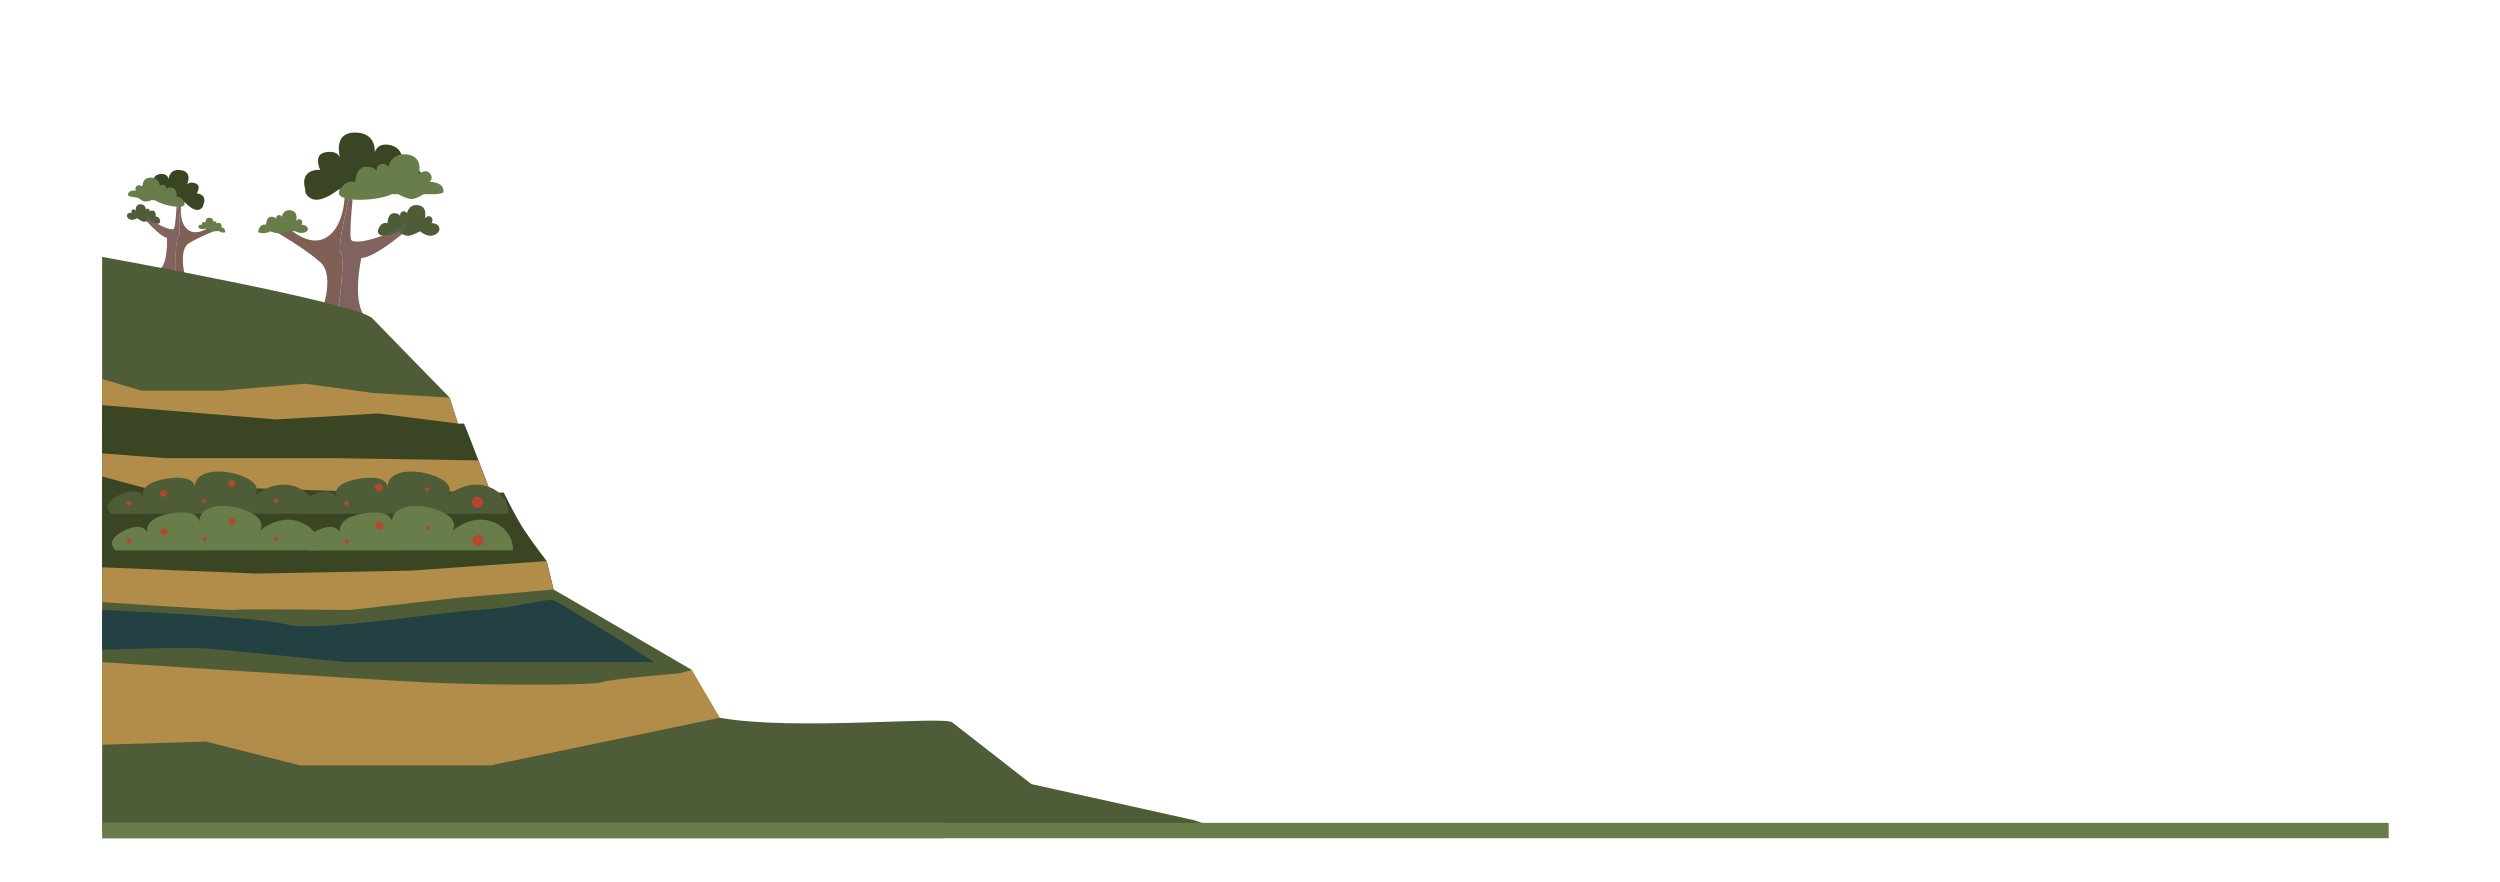 <svg xmlns="http://www.w3.org/2000/svg" xmlns:xlink="http://www.w3.org/1999/xlink" viewBox="0 0 2100.32 741.09"><defs><style>.cls-1{isolation:isolate;}.cls-2{fill:#806056;}.cls-3{fill:#3a4523;}.cls-4{fill:#697d4b;}.cls-5{fill:#4e5c37;}.cls-6,.cls-7{opacity:0.11;mix-blend-mode:multiply;}.cls-6{fill:url(#linear-gradient);}.cls-7{fill:url(#linear-gradient-2);}.cls-8{fill:#b28c49;}.cls-9{fill:#b34830;}.cls-10{fill:#234042;}</style><linearGradient id="linear-gradient" x1="280.82" y1="216.81" x2="343.26" y2="216.81" gradientUnits="userSpaceOnUse"><stop offset="0" stop-color="#747d9d"/><stop offset="0.59" stop-color="#9281aa"/><stop offset="1" stop-color="#aa84b4"/></linearGradient><linearGradient id="linear-gradient-2" x1="-3656.41" y1="-91.68" x2="-3622.11" y2="-91.68" gradientTransform="matrix(-0.99, -0.15, -0.15, 0.99, -3474.61, -268.82)" xlink:href="#linear-gradient"/></defs><title>เกษตรขั้นบันได</title><g class="cls-1"><g id="เกษตรขั้นบันได"><path class="cls-2" d="M286.26,211.55c-3.45-3.45,6.91-44.91,6.91-44.91l3,.94c.26-2.68.44-4.39.44-4.39,24.18-6.91,43.18-20.73,43.18-20.73l-3.45-5.18c-6.91,6.91-46.63,20.73-46.63,20.73s1.73,31.09-15.54,41.45-38-13.82-38-13.82L231,194.28s24.18,13.82,38,25.91-.51,46.63-.51,46.63L282,267C286.32,255.7,289.45,214.74,286.26,211.55Z"/><path class="cls-2" d="M303.54,216.73c8.22,0,24.87-12.37,34.7-20.3L341.91,186l-.38-.37c-10.36,12.09-44.66,21.45-46.63,15.54-1.33-4,.42-24.49,1.29-33.61l-3-.94s-10.36,41.45-6.91,44.91c3.18,3.18.06,44.15-4.3,55.44l25.91.33C294.94,255.73,303.54,216.73,303.54,216.73Z"/><path class="cls-3" d="M332.43,162.91s8.8-1,13.54-3.66h18.15l-14-18.73c0-8.33-12.49-8.33-12.49-8.33s0-8.33-10.41-10.41S314.78,128,314.78,128s2.08-16.65-16.65-16.65-12.49,20.81-12.49,20.81-2.08-6.24-12.49-4.16S269,142.6,269,142.6c-17.71,0-13.1,14.87-12.54,16.5-.3,2.33.55,5.08,4.55,7.48,7.1,4.26,18.59-3.58,23.41-7.33h6.54c4.2,1.6,10.93,3.66,17.67,3.66s10-2.06,11.57-3.66h4.92Z"/><path class="cls-4" d="M361,152.78c2.31-2.08,2.31-6.24-1.28-8.33s-8,2.08-8,2.08,4.63-14.57-9.25-16.65-16.19,10.41-16.19,10.41a5.26,5.26,0,0,0-6.94-2.08,4.32,4.32,0,0,0-2.31,6.24,8.42,8.42,0,0,0-6.94-4.16c-11.57-2.08-11.57,12.49-11.57,12.49-6.39-1.15-9.95,2.15-11.86,5.33a4.26,4.26,0,0,0-1.8,4.19c-.15.53-.22.88-.22.88h.37c1.85,6.67,32.39,5.75,44,0h5.71c3.47,2,9.34,4.89,13.42,3.66a29.42,29.42,0,0,0,7.72-3.66h7.45s9.17,0,9.25-2.08C373,152.53,361,152.78,361,152.78Z"/><path class="cls-4" d="M258.68,193.18c.16-4.53-5.49-4.39-5.49-4.39a2.88,2.88,0,0,0-.61-4.39c-1.71-1.1-3.79,1.1-3.79,1.1s2.2-7.69-4.39-8.79-7.69,5.49-7.69,5.49a2.46,2.46,0,1,0-4.39,2.2,3.9,3.9,0,0,0-3.3-2.2c-5.49-1.1-5.49,6.59-5.49,6.59-4.39-.88-6,3.16-6.43,4.81a1.72,1.72,0,0,0-.16.68c0,2.78,9.73,1.39,9.73,0,0,0,7,2.78,11.12,1.39l4.17-1.39H248a10.19,10.19,0,0,0,5,1.39c4.17,0,5.34-2.09,5.34-2.09A.55.55,0,0,0,258.68,193.18Z"/><path class="cls-5" d="M369.22,192.92c.2-5.62-6.82-5.46-6.82-5.46a3.57,3.57,0,0,0-.76-5.46c-2.12-1.36-4.7,1.36-4.7,1.36s2.73-9.55-5.46-10.92-9.55,6.82-9.55,6.82a3.05,3.05,0,1,0-5.46,2.73,4.85,4.85,0,0,0-4.09-2.73c-6.82-1.36-6.82,8.19-6.82,8.19-6.82-1.36-8.19,6.82-8.19,6.82s0,5.18,8.64,3.45,8.78-3.45,8.78-3.45,5,5.18,10.22,3.45a34.39,34.39,0,0,0,7.73-3.45s6.09,5.18,11.27,3.45c3.71-1.24,4.76-3.35,5.06-4.46A.58.58,0,0,0,369.22,192.92Z"/><path class="cls-6" d="M303.54,216.56c8.22,0,24.87-12.37,34.7-20.3l3.68-10.42-.38-.37c-10.36,12.09-44.66,21.45-46.63,15.54-1.33-4,.42-24.49,1.29-33.61l-3-.94s-10.36,41.45-6.91,44.91c3.18,3.18.06,44.15-4.3,55.44l25.91.33C294.94,255.56,303.54,216.56,303.54,216.56Z"/><path class="cls-2" d="M150.06,198.35c2.17-1.58,0-25,0-25l-1.72.25c.09-1.48.13-2.42.13-2.42a84.83,84.83,0,0,1-21.69-14.89l2.31-2.52c3.17,4.33,23.57,15.18,23.57,15.18s-3.56,16.73,4.94,23.81,21.79-4.3,21.79-4.3l2.08,5.12s-14.29,5.46-22.81,10.86-3.65,25.36-3.65,25.36l-7.33-1C146.3,222.31,148.06,199.81,150.06,198.35Z"/><path class="cls-2" d="M140.24,199.71c-4.46-.69-12.46-8.81-17.12-13.94l-1.12-6,.24-.17c4.61,7.44,22.44,15.41,24,12.37,1.06-2.06,1.83-13.33,2.13-18.35l1.72-.25s2.13,23.38,0,25c-2,1.46-3.75,24-2.34,30.46l-14.09-2C141.62,221.6,140.24,199.71,140.24,199.71Z"/><path class="cls-3" d="M129.09,168.05s-4.69-1.28-7-3.13l-9.85-1.53,9.15-9c.7-4.52,7.48-3.47,7.48-3.47s.7-4.52,6.53-4.77,6.25,4.44,6.25,4.44.27-9.21,10.44-7.64,5,12.35,5,12.35,1.66-3.21,7.13-1.21,1,8.26,1,8.26c9.61,1.49,5.86,9.18,5.42,10,0,1.29-.73,2.71-3.1,3.68-4.21,1.71-9.79-3.51-12.09-6l-3.55-.55a28.67,28.67,0,0,1-9.9.5c-3.66-.57-5.27-2-6-3l-2.67-.41Z"/><path class="cls-4" d="M114.41,160.14a2.82,2.82,0,0,1,1.4-4.41c2.13-.83,4.15,1.8,4.15,1.8s-1.28-8.3,6.43-8.26,7.91,7,7.91,7a2.89,2.89,0,0,1,3.94-.54,2.37,2.37,0,0,1,.73,3.58,4.63,4.63,0,0,1,4.12-1.67c6.45-.15,5.23,7.75,5.23,7.75a5.87,5.87,0,0,1,6,3.89,2.34,2.34,0,0,1,.62,2.43c0,.3,0,.5,0,.5l-.2,0c-1.57,3.46-18.07.39-23.88-3.71l-3.1-.48c-2.05.81-5.48,1.86-7.59.86a16.16,16.16,0,0,1-3.88-2.64l-4-.63s-5-.77-4.85-1.91C108,159,114.41,160.14,114.41,160.14Z"/><path class="cls-4" d="M166.58,190.7c.3-2.47,3.35-1.92,3.35-1.92a1.58,1.58,0,0,1,.7-2.33c1-.45,2,.92,2,.92s-.54-4.36,3.13-4.4,3.71,3.63,3.71,3.63a1.35,1.35,0,1,1,2.2,1.56,2.14,2.14,0,0,1,2-.91c3.07-.13,2.43,4,2.43,4,2.46-.11,3,2.22,3.09,3.15a1,1,0,0,1,0,.39c-.23,1.51-5.4-.07-5.28-.82,0,0-4,.92-6.16-.18l-2.15-1.11-3.3-.51a5.6,5.6,0,0,1-2.85.33c-2.26-.35-2.72-1.58-2.72-1.58A.3.3,0,0,1,166.58,190.7Z"/><path class="cls-5" d="M106.6,181.24c.37-3.07,4.16-2.39,4.16-2.39a2,2,0,0,1,.87-2.9c1.27-.56,2.44,1.14,2.44,1.14s-.68-5.42,3.88-5.47,4.61,4.51,4.61,4.51a1.68,1.68,0,1,1,2.73,1.94,2.66,2.66,0,0,1,2.45-1.14c3.82-.17,3,5,3,5,3.82-.17,3.87,4.39,3.87,4.39s-.44,2.81-5,1.15-4.48-2.62-4.48-2.62-3.17,2.39-5.84,1a18.89,18.89,0,0,1-3.91-2.53s-3.74,2.3-6.41.93c-1.91-1-2.3-2.22-2.37-2.85A.32.32,0,0,1,106.6,181.24Z"/><path class="cls-7" d="M140.26,199.61c-4.46-.69-12.46-8.81-17.12-13.94l-1.12-6,.24-.17c4.61,7.44,22.44,15.41,24,12.37,1.06-2.06,1.83-13.33,2.13-18.35l1.72-.25s2.13,23.38,0,25c-2,1.46-3.75,24-2.34,30.46l-14.09-2C141.64,221.51,140.26,199.61,140.26,199.61Z"/><path class="cls-5" d="M85.8,215.81s214.5,38.65,227,51.63,65,66.61,65,66.61,40.69,134.5,68.67,150.48,134.79,78.3,134.79,78.3-13,33.62,23.55,40.2c61.91,11.13,188.22-1.62,195.12,3.81,11,8.63,66.65,51.94,66.65,51.94s134.08,29.59,136.57,30.29,24.86,8.69,24.86,8.69H85.8Z"/><path class="cls-3" d="M85.8,355.87h304c.5,0,22.5,58,22.5,58H85.8Z"/><path class="cls-3" d="M412.3,413.87h11s9.5,20,17.5,32,18.5,25.5,18.5,25.5l5.83,23.92H85.8V413.87Z"/><path class="cls-8" d="M85.8,556.3s221,14.39,269.67,16.9,143.33,2.83,150,0,64.67-7.45,64.67-7.45l11.12-2.91L604.8,603,412.3,643H252.14L172.8,623l-87,2.67Z"/><path class="cls-8" d="M459.3,471.37l-114,8-129.5,2.5-130-5.25v29.25s110,7.5,112.5,6.5,95.5.09,95.5.09l90.5-10.22,80.83-6.95Z"/><polygon class="cls-8" points="412.3 413.87 401.98 386.8 278.8 384.87 201.3 384.87 137.8 384.87 85.8 380.87 85.8 400.37 136.3 413.87 218.3 410.37 324.8 413.87 387.8 412.87 412.3 413.87"/><polygon class="cls-3" points="384.77 355.87 305.14 338.7 218.47 337.12 162.14 337.12 85.8 337.12 85.8 361.04 244.47 371.7 358.47 368.04 384.77 355.87"/><polygon class="cls-8" points="377.79 334.05 313.3 330.17 256.3 322.37 185.8 328.21 118.8 328.21 85.8 318.37 85.8 340.37 140.8 344.87 231.79 352.37 317.8 347.37 384.77 355.87 377.79 334.05"/><path class="cls-5" d="M265.3,431.62s1.5-15.68-16.5-22.55-34,6.75-34,6.75,6.5-9.49-12.5-16.3-39.5-3.28-38.5,9.95c0,0,.67-11.27-24.16-7.27s-19.21,16.13-19.21,16.13-2.47-10.39-19.8-2.51-7.39,15.81-7.39,15.81Z"/><path class="cls-5" d="M427.24,431.62s1.5-15.68-16.5-22.55-34,6.75-34,6.75,6.5-9.49-12.5-16.3-39.5-3.28-38.5,9.95c0,0,.67-11.27-24.16-7.27s-19.21,16.13-19.21,16.13-2.47-10.39-19.8-2.51-7.39,15.81-7.39,15.81Z"/><path class="cls-4" d="M269,462.37s1.5-16.5-16.5-23.74-34,7.1-34,7.1,6.5-10-12.5-17.16-39.5-3.45-38.5,10.47c0,0,.67-11.86-24.16-7.65s-19.21,17-19.21,17-2.47-10.94-19.8-2.64-7.39,16.64-7.39,16.64Z"/><path class="cls-4" d="M430.9,462.37s1.5-16.5-16.5-23.74-34,7.1-34,7.1,6.5-10-12.5-17.16-39.5-3.45-38.5,10.47c0,0,.67-11.86-24.16-7.65s-19.21,17-19.21,17-2.47-10.94-19.8-2.64-7.39,16.64-7.39,16.64Z"/><circle class="cls-9" cx="137.64" cy="446.53" r="2.84"/><circle class="cls-9" cx="195.06" cy="438.29" r="2.93"/><circle class="cls-9" cx="232.29" cy="452.76" r="1.82"/><circle class="cls-9" cx="291.48" cy="454.77" r="2.02"/><circle class="cls-9" cx="318.65" cy="441.59" r="3.3"/><circle class="cls-9" cx="359.45" cy="443.24" r="1.65"/><circle class="cls-9" cx="401.47" cy="454.03" r="4.67"/><circle class="cls-9" cx="171.96" cy="452.76" r="1.82"/><circle class="cls-9" cx="108.48" cy="454.77" r="2.02"/><circle class="cls-9" cx="137.33" cy="414.49" r="2.84"/><circle class="cls-9" cx="194.76" cy="406.26" r="2.93"/><circle class="cls-9" cx="231.99" cy="420.72" r="1.82"/><circle class="cls-9" cx="291.18" cy="422.74" r="2.02"/><circle class="cls-9" cx="318.35" cy="409.55" r="3.3"/><circle class="cls-9" cx="359.14" cy="411.2" r="1.65"/><circle class="cls-9" cx="401.17" cy="422" r="4.67"/><circle class="cls-9" cx="171.65" cy="420.72" r="1.82"/><circle class="cls-9" cx="108.18" cy="422.74" r="2.02"/><path class="cls-10" d="M549.3,556.3c-1.5-1.93-78.83-49.93-84.17-51.93s-30,6.18-63.66,8.09S266.8,531.31,240.8,524.59s-155-12.13-155-12.13v33.41s69.46-2.5,88-1,117.7,11.43,117.7,11.43H549.3Z"/><polygon class="cls-4" points="2006.8 691.3 793.3 691.3 793.3 691.15 85.8 691.15 85.8 704.37 793.3 704.37 793.3 704.22 2006.8 704.22 2006.8 691.3"/></g></g></svg>